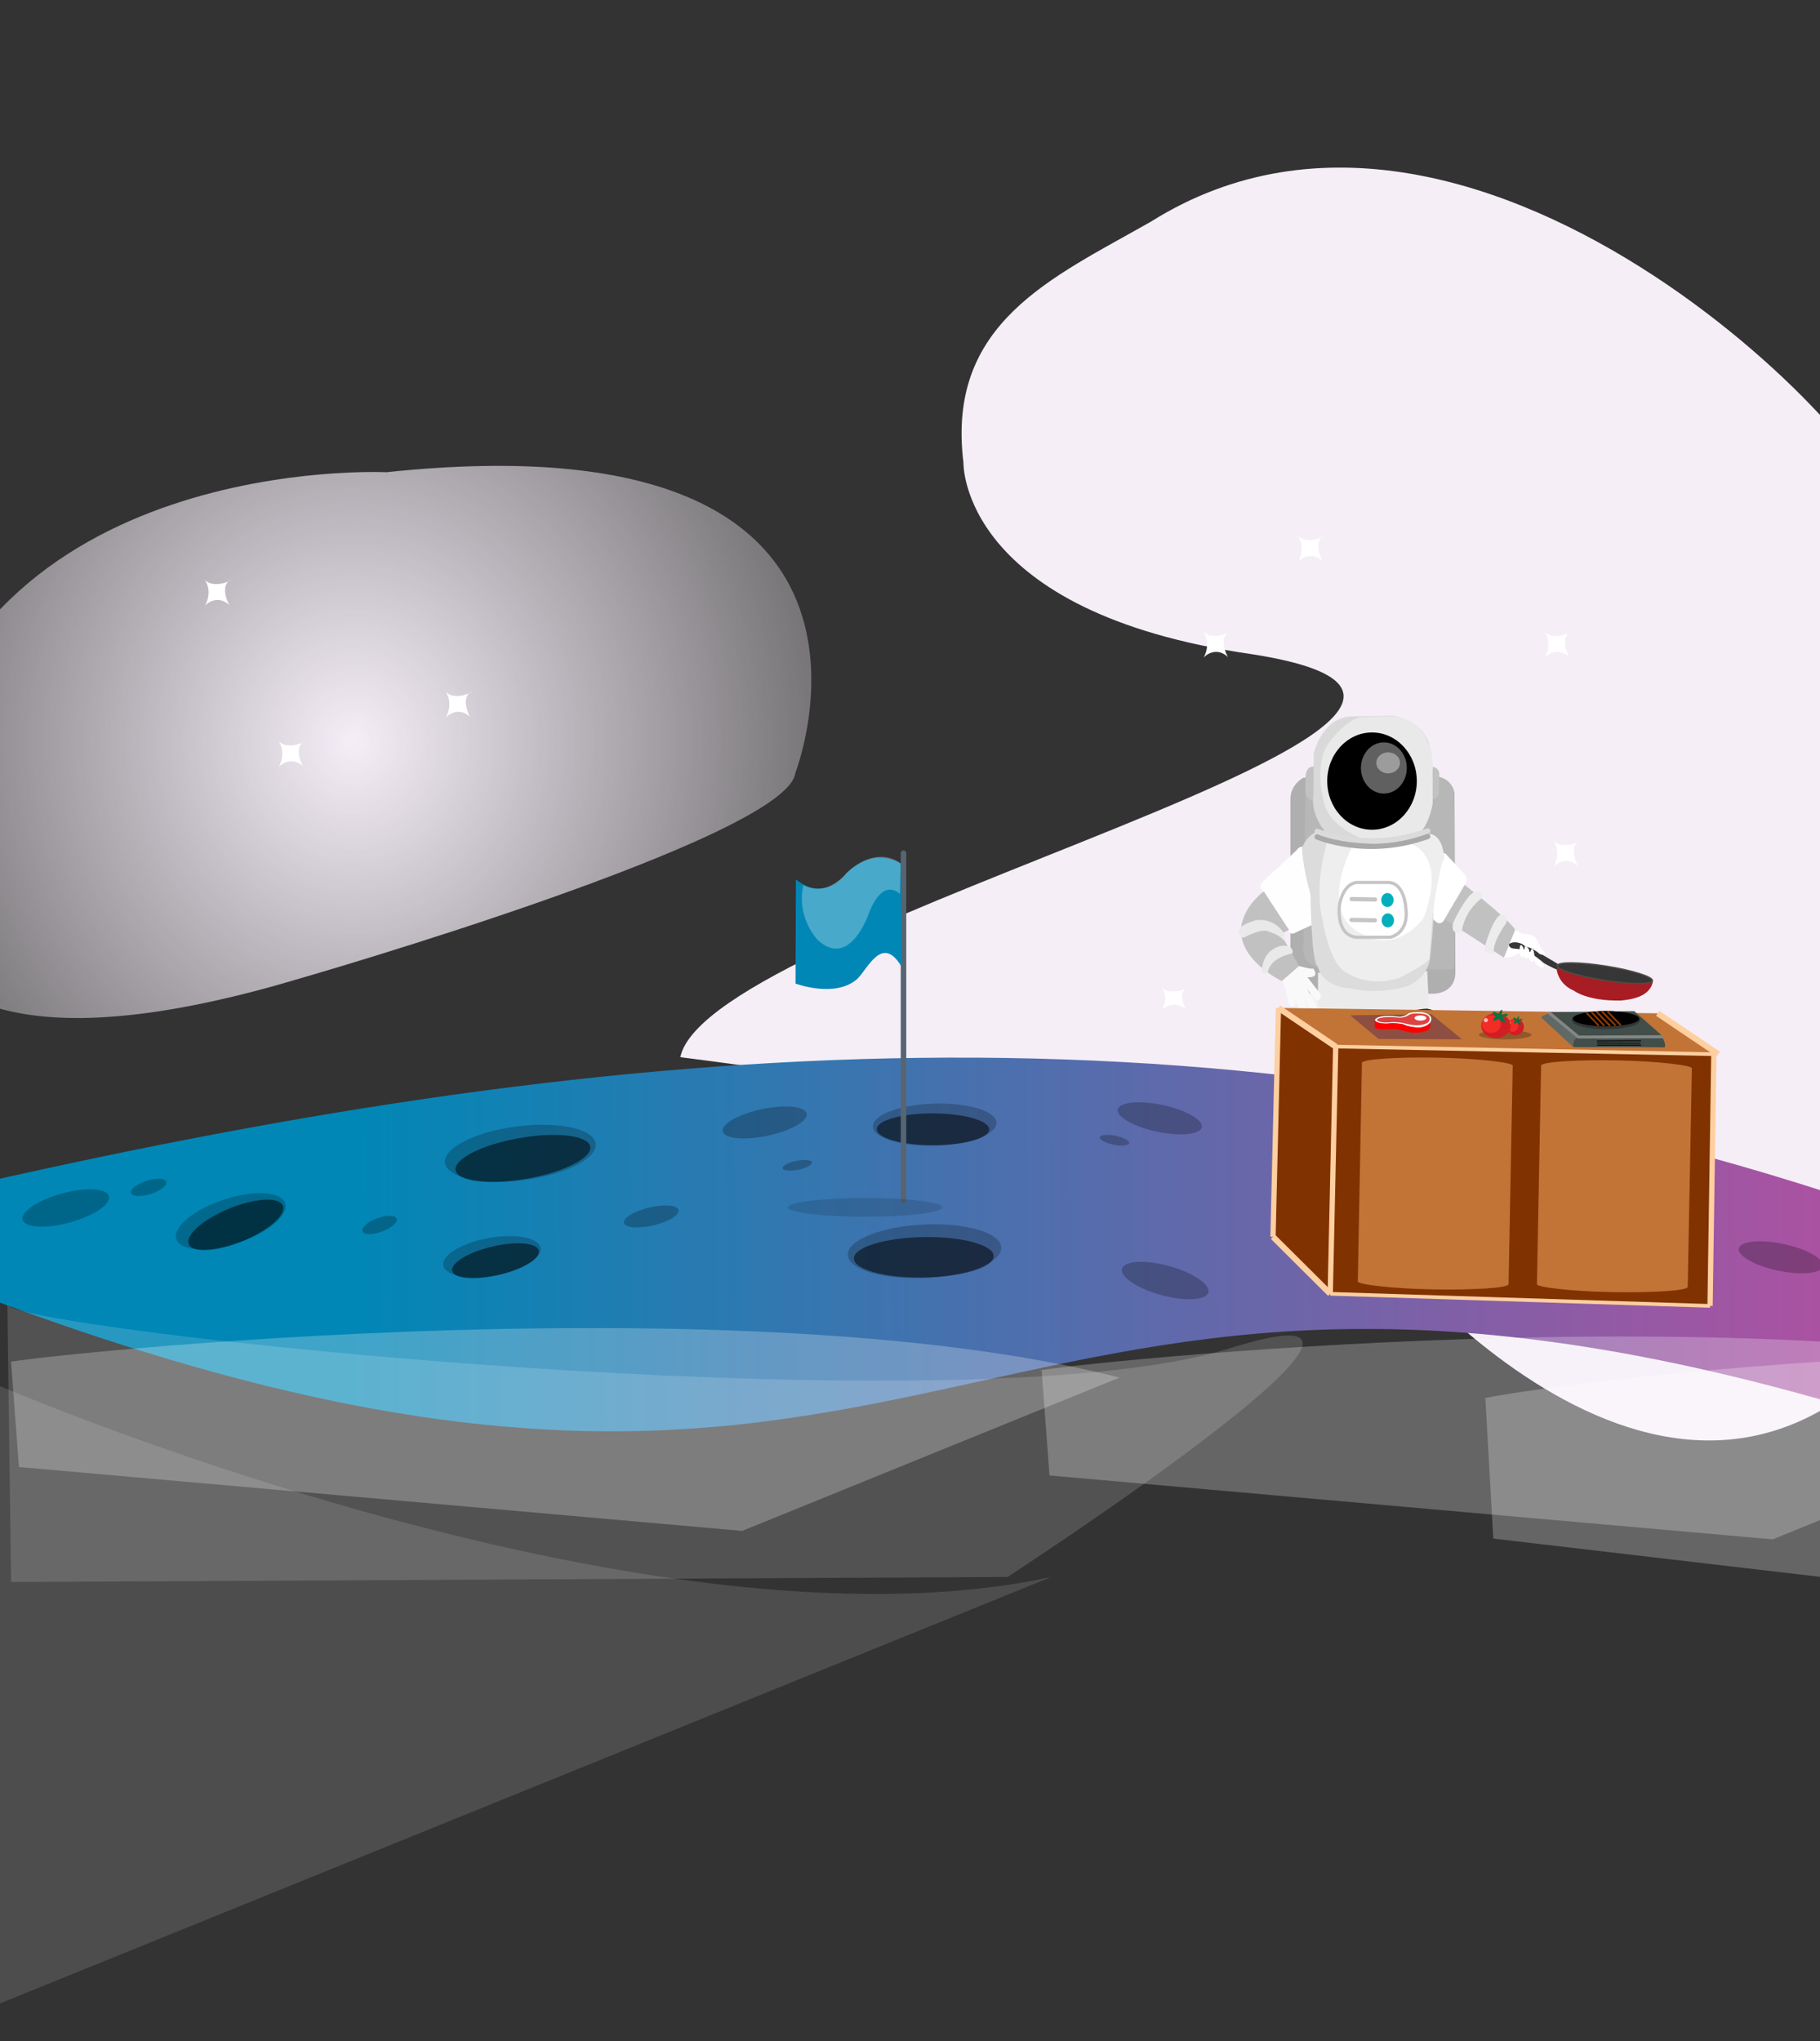 <?xml version="1.0" encoding="UTF-8" standalone="no"?>
<svg
   xmlns:dc="http://purl.org/dc/elements/1.1/"
   xmlns:cc="http://creativecommons.org/ns#"
   xmlns:rdf="http://www.w3.org/1999/02/22-rdf-syntax-ns#"
   xmlns:svg="http://www.w3.org/2000/svg"
   xmlns="http://www.w3.org/2000/svg"
   xmlns:xlink="http://www.w3.org/1999/xlink"
   xmlns:sodipodi="http://sodipodi.sourceforge.net/DTD/sodipodi-0.dtd"
   xmlns:inkscape="http://www.inkscape.org/namespaces/inkscape"
   width="462mm"
   height="518mm"
   viewBox="0 0 462 518"
   version="1.1"
   id="svg8"
   inkscape:version="1.0.1 (c497b03c, 2020-09-10)"
   sodipodi:docname="cuisine.svg">
  <rect x="0" y="0" width="462" height="518" fill="#333333" stroke="none"/>
  <defs
     id="defs2">
    <linearGradient
       inkscape:collect="always"
       id="linearGradient1475">
      <stop
         style="stop-color:#f5eef7;stop-opacity:1;"
         offset="0"
         id="stop1471" />
      <stop
         style="stop-color:#f5eef7;stop-opacity:0;"
         offset="1"
         id="stop1473" />
    </linearGradient>
    <linearGradient
       inkscape:collect="always"
       id="linearGradient1080">
      <stop
         style="stop-color:#0087b6;stop-opacity:1"
         offset="0"
         id="stop1076" />
      <stop
         style="stop-color:#ab52a2;stop-opacity:1"
         offset="1"
         id="stop1078" />
    </linearGradient>
    <inkscape:path-effect
       effect="skeletal"
       id="path-effect10062"
       is_visible="true"
       lpeversion="1"
       pattern="m 1.278,-168.847 c 0,-2.76 2.24,-5 5,-5 2.76,0 5,2.24 5,5 0,2.76 -2.24,5 -5,5 -2.76,0 -5,-2.24 -5,-5 z"
       copytype="single_stretched"
       prop_scale="-0.014"
       scale_y_rel="false"
       spacing="0"
       normal_offset="0"
       tang_offset="0"
       prop_units="false"
       vertical_pattern="false"
       hide_knot="false"
       fuse_tolerance="0" />
    <inkscape:path-effect
       effect="skeletal"
       id="path-effect10058"
       is_visible="true"
       lpeversion="1"
       pattern="m 1.278,-168.847 c 0,-2.76 2.24,-5 5,-5 2.76,0 5,2.24 5,5 0,2.76 -2.24,5 -5,5 -2.76,0 -5,-2.24 -5,-5 z"
       copytype="single_stretched"
       prop_scale="-0.014"
       scale_y_rel="false"
       spacing="0"
       normal_offset="0"
       tang_offset="0"
       prop_units="false"
       vertical_pattern="false"
       hide_knot="false"
       fuse_tolerance="0" />
    <inkscape:path-effect
       effect="skeletal"
       id="path-effect10054"
       is_visible="true"
       lpeversion="1"
       pattern="m 1.278,-168.847 c 0,-2.76 2.24,-5 5,-5 2.76,0 5,2.24 5,5 0,2.76 -2.24,5 -5,5 -2.76,0 -5,-2.24 -5,-5 z"
       copytype="single_stretched"
       prop_scale="-0.014"
       scale_y_rel="false"
       spacing="0"
       normal_offset="0"
       tang_offset="0"
       prop_units="false"
       vertical_pattern="false"
       hide_knot="false"
       fuse_tolerance="0" />
    <inkscape:path-effect
       effect="skeletal"
       id="path-effect10050"
       is_visible="true"
       lpeversion="1"
       pattern="m 1.278,-168.847 c 0,-2.76 2.24,-5 5,-5 2.76,0 5,2.24 5,5 0,2.76 -2.24,5 -5,5 -2.76,0 -5,-2.24 -5,-5 z"
       copytype="single_stretched"
       prop_scale="-0.014"
       scale_y_rel="false"
       spacing="0"
       normal_offset="0"
       tang_offset="0"
       prop_units="false"
       vertical_pattern="false"
       hide_knot="false"
       fuse_tolerance="0" />
    <inkscape:path-effect
       effect="skeletal"
       id="path-effect10046"
       is_visible="true"
       lpeversion="1"
       pattern="m 1.278,-168.847 c 0,-2.76 2.24,-5 5,-5 2.76,0 5,2.24 5,5 0,2.76 -2.24,5 -5,5 -2.76,0 -5,-2.24 -5,-5 z"
       copytype="single_stretched"
       prop_scale="-0.014"
       scale_y_rel="false"
       spacing="0"
       normal_offset="0"
       tang_offset="0"
       prop_units="false"
       vertical_pattern="false"
       hide_knot="false"
       fuse_tolerance="0" />
    <inkscape:path-effect
       effect="skeletal"
       id="path-effect10042"
       is_visible="true"
       lpeversion="1"
       pattern="m 1.278,-168.847 c 0,-2.76 2.24,-5 5,-5 2.76,0 5,2.24 5,5 0,2.76 -2.24,5 -5,5 -2.76,0 -5,-2.24 -5,-5 z"
       copytype="single_stretched"
       prop_scale="-0.014"
       scale_y_rel="false"
       spacing="0"
       normal_offset="0"
       tang_offset="0"
       prop_units="false"
       vertical_pattern="false"
       hide_knot="false"
       fuse_tolerance="0" />
    <inkscape:path-effect
       effect="skeletal"
       id="path-effect10038"
       is_visible="true"
       lpeversion="1"
       pattern="M 0,5 C 0,2.24 2.24,0 5,0 7.76,0 10,2.24 10,5 10,7.76 7.76,10 5,10 2.24,10 0,7.76 0,5 Z"
       copytype="single_stretched"
       prop_scale="-0.014"
       scale_y_rel="false"
       spacing="0"
       normal_offset="0"
       tang_offset="0"
       prop_units="false"
       vertical_pattern="false"
       hide_knot="false"
       fuse_tolerance="0" />
    <inkscape:path-effect
       effect="skeletal"
       id="path-effect6526"
       is_visible="true"
       lpeversion="1"
       pattern="M 0,5 C 0,2.24 2.24,0 5,0 7.76,0 10,2.24 10,5 10,7.76 7.76,10 5,10 2.24,10 0,7.76 0,5 Z"
       copytype="single_stretched"
       prop_scale="-0.026"
       scale_y_rel="false"
       spacing="0"
       normal_offset="0"
       tang_offset="0"
       prop_units="false"
       vertical_pattern="false"
       hide_knot="false"
       fuse_tolerance="0" />
    <inkscape:path-effect
       effect="skeletal"
       id="path-effect6521"
       is_visible="true"
       lpeversion="1"
       pattern="m 101.188,482.88 c 0,-2.76 -2.24,-5 -5,-5 -2.76,0 -5,2.24 -5,5 0,2.76 2.24,5 5,5 2.76,0 5,-2.24 5,-5 z"
       copytype="single_stretched"
       prop_scale="-0.008"
       scale_y_rel="false"
       spacing="0"
       normal_offset="0"
       tang_offset="0"
       prop_units="false"
       vertical_pattern="false"
       hide_knot="false"
       fuse_tolerance="0" />
    <inkscape:path-effect
       effect="skeletal"
       id="path-effect6519"
       is_visible="true"
       lpeversion="1"
       pattern="m 119.4,309.033 c 0,-2.76 -2.24,-5 -5,-5 -2.76,0 -5,2.24 -5,5 0,2.76 2.24,5 5,5 2.76,0 5,-2.24 5,-5 z"
       copytype="single_stretched"
       prop_scale="-0.026"
       scale_y_rel="false"
       spacing="0"
       normal_offset="0"
       tang_offset="0"
       prop_units="false"
       vertical_pattern="false"
       hide_knot="false"
       fuse_tolerance="0" />
    <inkscape:path-effect
       effect="skeletal"
       id="path-effect6517"
       is_visible="true"
       lpeversion="1"
       pattern="m 119.4,309.033 c 0,-2.76 -2.24,-5 -5,-5 -2.76,0 -5,2.24 -5,5 0,2.76 2.24,5 5,5 2.76,0 5,-2.24 5,-5 z"
       copytype="single_stretched"
       prop_scale="-0.008"
       scale_y_rel="false"
       spacing="0"
       normal_offset="0"
       tang_offset="0"
       prop_units="false"
       vertical_pattern="false"
       hide_knot="false"
       fuse_tolerance="0" />
    <inkscape:path-effect
       effect="skeletal"
       id="path-effect6515"
       is_visible="true"
       lpeversion="1"
       pattern="m 119.4,309.033 c 0,-2.76 -2.24,-5 -5,-5 -2.76,0 -5,2.24 -5,5 0,2.76 2.24,5 5,5 2.76,0 5,-2.24 5,-5 z"
       copytype="single_stretched"
       prop_scale="0.017"
       scale_y_rel="false"
       spacing="0"
       normal_offset="0"
       tang_offset="0"
       prop_units="false"
       vertical_pattern="false"
       hide_knot="false"
       fuse_tolerance="0" />
    <inkscape:path-effect
       effect="skeletal"
       id="path-effect6478"
       is_visible="true"
       lpeversion="1"
       pattern="m 18.212,-168.847 c 0,-2.76 2.24,-5 5,-5 2.76,0 5,2.24 5,5 0,2.76 -2.24,5 -5,5 -2.76,0 -5,-2.24 -5,-5 z"
       copytype="single_stretched"
       prop_scale="0.017"
       scale_y_rel="false"
       spacing="0"
       normal_offset="0"
       tang_offset="0"
       prop_units="false"
       vertical_pattern="false"
       hide_knot="false"
       fuse_tolerance="0" />
    <inkscape:path-effect
       effect="skeletal"
       id="path-effect6474"
       is_visible="true"
       lpeversion="1"
       pattern="m 18.212,-168.847 c 0,-2.76 2.24,-5 5,-5 2.76,0 5,2.24 5,5 0,2.76 -2.24,5 -5,5 -2.76,0 -5,-2.24 -5,-5 z"
       copytype="single_stretched"
       prop_scale="-0.008"
       scale_y_rel="false"
       spacing="0"
       normal_offset="0"
       tang_offset="0"
       prop_units="false"
       vertical_pattern="false"
       hide_knot="false"
       fuse_tolerance="0" />
    <inkscape:path-effect
       effect="skeletal"
       id="path-effect6470"
       is_visible="true"
       lpeversion="1"
       pattern="m 18.212,-168.847 c 0,-2.76 2.24,-5 5,-5 2.76,0 5,2.24 5,5 0,2.76 -2.24,5 -5,5 -2.76,0 -5,-2.24 -5,-5 z"
       copytype="single_stretched"
       prop_scale="-0.026"
       scale_y_rel="false"
       spacing="0"
       normal_offset="0"
       tang_offset="0"
       prop_units="false"
       vertical_pattern="false"
       hide_knot="false"
       fuse_tolerance="0" />
    <inkscape:path-effect
       effect="skeletal"
       id="path-effect6462"
       is_visible="true"
       lpeversion="1"
       pattern="M 0,5 C 0,2.24 2.24,0 5,0 7.76,0 10,2.24 10,5 10,7.76 7.76,10 5,10 2.24,10 0,7.76 0,5 Z"
       copytype="single_stretched"
       prop_scale="-0.008"
       scale_y_rel="false"
       spacing="0"
       normal_offset="0"
       tang_offset="0"
       prop_units="false"
       vertical_pattern="false"
       hide_knot="false"
       fuse_tolerance="0" />
    <inkscape:path-effect
       effect="skeletal"
       id="path-effect6457"
       is_visible="true"
       lpeversion="1"
       pattern="m 18.212,-168.847 c 0,-2.76 2.24,-5 5,-5 2.76,0 5,2.24 5,5 0,2.76 -2.24,5 -5,5 -2.76,0 -5,-2.24 -5,-5 z"
       copytype="single_stretched"
       prop_scale="-0.011"
       scale_y_rel="false"
       spacing="0"
       normal_offset="0"
       tang_offset="0"
       prop_units="false"
       vertical_pattern="false"
       hide_knot="false"
       fuse_tolerance="0" />
    <inkscape:path-effect
       effect="skeletal"
       id="path-effect6453"
       is_visible="true"
       lpeversion="1"
       pattern="m 18.212,-168.847 c 0,-2.76 2.24,-5 5,-5 2.76,0 5,2.24 5,5 0,2.76 -2.24,5 -5,5 -2.76,0 -5,-2.24 -5,-5 z"
       copytype="single_stretched"
       prop_scale="-0.008"
       scale_y_rel="false"
       spacing="0"
       normal_offset="0"
       tang_offset="0"
       prop_units="false"
       vertical_pattern="false"
       hide_knot="false"
       fuse_tolerance="0" />
    <inkscape:path-effect
       effect="skeletal"
       id="path-effect6449"
       is_visible="true"
       lpeversion="1"
       pattern="m 18.212,-168.847 c 0,-2.76 2.24,-5 5,-5 2.76,0 5,2.24 5,5 0,2.76 -2.24,5 -5,5 -2.76,0 -5,-2.24 -5,-5 z"
       copytype="single_stretched"
       prop_scale="-0.008"
       scale_y_rel="false"
       spacing="0"
       normal_offset="0"
       tang_offset="0"
       prop_units="false"
       vertical_pattern="false"
       hide_knot="false"
       fuse_tolerance="0" />
    <inkscape:path-effect
       effect="skeletal"
       id="path-effect6445"
       is_visible="true"
       lpeversion="1"
       pattern="m 18.212,-168.847 c 0,-2.76 2.24,-5 5,-5 2.76,0 5,2.24 5,5 0,2.76 -2.24,5 -5,5 -2.76,0 -5,-2.24 -5,-5 z"
       copytype="single_stretched"
       prop_scale="-0.008"
       scale_y_rel="false"
       spacing="0"
       normal_offset="0"
       tang_offset="0"
       prop_units="false"
       vertical_pattern="false"
       hide_knot="false"
       fuse_tolerance="0" />
    <inkscape:path-effect
       effect="skeletal"
       id="path-effect6441"
       is_visible="true"
       lpeversion="1"
       pattern="m 18.212,-168.847 c 0,-2.76 2.24,-5 5,-5 2.76,0 5,2.24 5,5 0,2.76 -2.24,5 -5,5 -2.76,0 -5,-2.24 -5,-5 z"
       copytype="single_stretched"
       prop_scale="-0.014"
       scale_y_rel="false"
       spacing="0"
       normal_offset="0"
       tang_offset="0"
       prop_units="false"
       vertical_pattern="false"
       hide_knot="false"
       fuse_tolerance="0" />
    <inkscape:path-effect
       effect="skeletal"
       id="path-effect6437"
       is_visible="true"
       lpeversion="1"
       pattern="m 18.212,-168.847 c 0,-2.76 2.24,-5 5,-5 2.76,0 5,2.24 5,5 0,2.76 -2.24,5 -5,5 -2.76,0 -5,-2.24 -5,-5 z"
       copytype="single_stretched"
       prop_scale="0.022"
       scale_y_rel="false"
       spacing="0"
       normal_offset="0"
       tang_offset="0"
       prop_units="false"
       vertical_pattern="false"
       hide_knot="false"
       fuse_tolerance="0" />
    <inkscape:path-effect
       effect="skeletal"
       id="path-effect6392"
       is_visible="true"
       lpeversion="1"
       pattern="M 0,5 C 0,2.24 2.24,0 5,0 7.76,0 10,2.24 10,5 10,7.76 7.76,10 5,10 2.24,10 0,7.76 0,5 Z"
       copytype="single_stretched"
       prop_scale="-0.008"
       scale_y_rel="false"
       spacing="0"
       normal_offset="0"
       tang_offset="0"
       prop_units="false"
       vertical_pattern="false"
       hide_knot="false"
       fuse_tolerance="0" />
    <inkscape:path-effect
       effect="skeletal"
       id="path-effect6387"
       is_visible="true"
       lpeversion="1"
       pattern="m 18.212,-168.847 c 0,-2.76 2.24,-5 5,-5 2.76,0 5,2.24 5,5 0,2.76 -2.24,5 -5,5 -2.76,0 -5,-2.24 -5,-5 z"
       copytype="single_stretched"
       prop_scale="-0.008"
       scale_y_rel="false"
       spacing="0"
       normal_offset="0"
       tang_offset="0"
       prop_units="false"
       vertical_pattern="false"
       hide_knot="false"
       fuse_tolerance="0" />
    <inkscape:path-effect
       effect="skeletal"
       id="path-effect6383"
       is_visible="true"
       lpeversion="1"
       pattern="m 18.212,-168.847 c 0,-2.76 2.24,-5 5,-5 2.76,0 5,2.24 5,5 0,2.76 -2.24,5 -5,5 -2.76,0 -5,-2.24 -5,-5 z"
       copytype="single_stretched"
       prop_scale="-0.031"
       scale_y_rel="false"
       spacing="0"
       normal_offset="0"
       tang_offset="0"
       prop_units="false"
       vertical_pattern="false"
       hide_knot="false"
       fuse_tolerance="0" />
    <inkscape:path-effect
       effect="skeletal"
       id="path-effect6379"
       is_visible="true"
       lpeversion="1"
       pattern="m 18.212,-168.847 c 0,-2.76 2.24,-5 5,-5 2.76,0 5,2.24 5,5 0,2.76 -2.24,5 -5,5 -2.76,0 -5,-2.24 -5,-5 z"
       copytype="single_stretched"
       prop_scale="-0.031"
       scale_y_rel="false"
       spacing="0"
       normal_offset="0"
       tang_offset="0"
       prop_units="false"
       vertical_pattern="false"
       hide_knot="false"
       fuse_tolerance="0" />
    <inkscape:path-effect
       effect="skeletal"
       id="path-effect6285"
       is_visible="true"
       lpeversion="1"
       pattern="M 0,5 C 0,2.24 2.24,0 5,0 7.76,0 10,2.24 10,5 10,7.76 7.76,10 5,10 2.24,10 0,7.76 0,5 Z"
       copytype="single_stretched"
       prop_scale="-0.031"
       scale_y_rel="false"
       spacing="0"
       normal_offset="0"
       tang_offset="0"
       prop_units="false"
       vertical_pattern="false"
       hide_knot="false"
       fuse_tolerance="0" />
    <inkscape:path-effect
       effect="skeletal"
       id="path-effect6280"
       is_visible="true"
       lpeversion="1"
       pattern="m 125.864,-106.079 c 0,-2.167 1.827,-3.925 4.078,-3.925 2.251,0 4.078,1.758 4.078,3.925 0,2.167 -1.827,3.925 -4.078,3.925 -2.251,0 -4.078,-1.759 -4.078,-3.925 z"
       copytype="single_stretched"
       prop_scale="-0.031"
       scale_y_rel="false"
       spacing="0"
       normal_offset="0"
       tang_offset="0"
       prop_units="false"
       vertical_pattern="false"
       hide_knot="false"
       fuse_tolerance="0" />
    <inkscape:path-effect
       effect="skeletal"
       id="path-effect6258"
       is_visible="true"
       lpeversion="1"
       pattern="M 0,5 C 0,2.24 2.24,0 5,0 7.76,0 10,2.24 10,5 10,7.76 7.76,10 5,10 2.24,10 0,7.76 0,5 Z"
       copytype="single_stretched"
       prop_scale="-0.031"
       scale_y_rel="false"
       spacing="0"
       normal_offset="0"
       tang_offset="0"
       prop_units="false"
       vertical_pattern="false"
       hide_knot="false"
       fuse_tolerance="0" />
    <inkscape:path-effect
       effect="skeletal"
       id="path-effect6240"
       is_visible="true"
       lpeversion="1"
       pattern="m 125.864,-106.079 c 0,-2.167 1.827,-3.925 4.078,-3.925 2.251,0 4.078,1.758 4.078,3.925 0,2.167 -1.827,3.925 -4.078,3.925 -2.251,0 -4.078,-1.759 -4.078,-3.925 z"
       copytype="single_stretched"
       prop_scale="-0.031"
       scale_y_rel="false"
       spacing="0"
       normal_offset="0"
       tang_offset="0"
       prop_units="false"
       vertical_pattern="false"
       hide_knot="false"
       fuse_tolerance="0" />
    <linearGradient
       inkscape:collect="always"
       xlink:href="#linearGradient1080"
       id="linearGradient1082"
       x1="86.034"
       y1="303.097"
       x2="463.248"
       y2="301.909"
       gradientUnits="userSpaceOnUse"
       gradientTransform="matrix(0.992,0,0,0.687,3.811,123.463)" />
    <radialGradient
       inkscape:collect="always"
       xlink:href="#linearGradient1475"
       id="radialGradient1477"
       cx="86.591"
       cy="107.87"
       fx="86.591"
       fy="107.87"
       r="117.08"
       gradientTransform="matrix(1.554,0.01,-0.014,1.664,-43.374,7.905)"
       gradientUnits="userSpaceOnUse" />
  </defs>
  <sodipodi:namedview
     id="base"
     pagecolor="#ffffff"
     bordercolor="#666666"
     borderopacity="1.0"
     inkscape:pageopacity="0.0"
     inkscape:pageshadow="2"
     inkscape:zoom="0.51835093"
     inkscape:cx="1673.8608"
     inkscape:cy="1000.2273"
     inkscape:document-units="mm"
     inkscape:current-layer="layer4"
     inkscape:document-rotation="0"
     showgrid="false"
     inkscape:window-width="1440"
     inkscape:window-height="900"
     inkscape:window-x="0"
     inkscape:window-y="0"
     inkscape:window-maximized="0"
     showguides="false" />
  <g
     inkscape:label="Calque 1"
     inkscape:groupmode="layer"
     id="layer1"
     style="display:inline" />
  <g
     inkscape:groupmode="layer"
     id="layer4"
     inkscape:label="ciel">
    <path
       style="fill:#f5eef7;fill-opacity:1;stroke:none;stroke-width:0.27px;stroke-linecap:butt;stroke-linejoin:miter;stroke-opacity:1"
       d="M 477.539,130.459 C 485.726,121.125 376.952,3.083 292.198,56.229 267.109,70.528 240.181,81.849 244.566,117.397 c 0,0 -1.029,38.058 73.394,48.662 96.092,15.106 -138.084,67.611 -145.267,102.256 0,0 154.57,18.936 172.46,41.66 0,0 73.707,97.711 134.533,34.085 60.826,-63.626 -2.147,-213.601 -2.147,-213.601 z"
       id="path1447"
       sodipodi:nodetypes="ccccccsc" />
    <path
       style="fill:url(#radialGradient1477);fill-opacity:1;stroke:none;stroke-width:0.267px;stroke-linecap:butt;stroke-linejoin:miter;stroke-opacity:1"
       d="m 98.095,119.849 c 0,0 -104.736,-5.203 -121.569,81.518 0,0 -29.925,85.854 100.061,46.829 0,0 123.439,-35.556 125.309,-52.033 0,0 35.535,-91.057 -103.801,-76.315 z"
       id="path1451" />
    <path
       style="fill:#ffffff;stroke:none;stroke-width:0.265px;stroke-linecap:butt;stroke-linejoin:miter;stroke-opacity:1"
       d="m 384.606,235.974 c 0,0 3.365,2.159 4.656,2.259 l -1.854,1.672 -0.014,0.292 -0.666,1.033 c -1.498,1.232 -3.18,1.729 -4.965,1.816 z"
       id="path2996"
       sodipodi:nodetypes="ccccccc" />
  </g>
  <g
     inkscape:groupmode="layer"
     id="layer2"
     inkscape:label="sol"
     style="display:inline">
    <path
       style="fill:url(#linearGradient1082);fill-opacity:1;stroke:none;stroke-width:0.219px;stroke-linecap:butt;stroke-linejoin:miter;stroke-opacity:1"
       d="M 464.524,302.842 C 301.824,250.171 150.05,264.485 -12.65,302.023 l 9.632,27.465 C 239.54,420.318 242.734,291.918 465.117,356.024 Z"
       id="path1541"
       sodipodi:nodetypes="ccccc" />
    <path
       style="opacity:0.132;fill:#ffffff;stroke:none;stroke-width:0.265px;stroke-linecap:butt;stroke-linejoin:miter;stroke-opacity:1"
       d="m -1.546,351.153 c 0,0 165.066,71.38 268.419,49.074 L -2.84,509.606 Z"
       id="path1359" />
    <path
       style="opacity:0.248;fill:#ffffff;stroke:none;stroke-width:0.212px;stroke-linecap:butt;stroke-linejoin:miter;stroke-opacity:1"
       d="M 4.808,372.321 2.813,345.728 C -6.58,345.877 182.847,323.747 284.181,349.619 l -95.785,38.917 z"
       id="path1056"
       sodipodi:nodetypes="ccccc" />
    <path
       style="opacity:0.154;fill:#ffffff;stroke:none;stroke-width:0.212px;stroke-linecap:butt;stroke-linejoin:miter;stroke-opacity:1"
       d="M 2.813,401.508 1.871,330.915 c -2.214,6.237 241.863,32.692 310.304,11.276 63.375,-19.831 -56.415,58.037 -56.415,58.037 z"
       id="path1058"
       sodipodi:nodetypes="ccscc" />
    <ellipse
       style="opacity:0.225;fill:#000000;fill-opacity:1;stroke-width:0.218;stroke-linecap:round;stroke-linejoin:bevel"
       id="path1085-3-2"
       cx="202.27"
       cy="295.784"
       rx="15.697"
       ry="5.355"
       transform="matrix(0.999,-0.041,0.119,0.993,0,0)"
       inkscape:transform-center-x="135.9524"
       inkscape:transform-center-y="-80.040636" />
    <ellipse
       style="opacity:0.521;fill:#000000;fill-opacity:1;stroke-width:0.281;stroke-linecap:round;stroke-linejoin:bevel"
       id="path1087-8-7"
       cx="273.359"
       cy="285.342"
       rx="14.256"
       ry="4.071"
       transform="matrix(1,0.013,-0.128,0.992,0,0)"
       inkscape:transform-center-x="136.21149"
       inkscape:transform-center-y="-78.850478" />
    <ellipse
       style="opacity:0.225;fill:#000000;fill-opacity:1;stroke-width:0.274;stroke-linecap:round;stroke-linejoin:bevel"
       id="path1085-37"
       cx="170.318"
       cy="335.336"
       rx="19.474"
       ry="6.846"
       transform="matrix(0.998,-0.067,0.193,0.981,0,0)" />
    <ellipse
       style="opacity:0.521;fill:#000000;fill-opacity:1;stroke-width:0.352;stroke-linecap:round;stroke-linejoin:bevel"
       id="path1087-9"
       cx="249.648"
       cy="322.415"
       rx="17.738"
       ry="5.138"
       transform="matrix(1,-0.012,-0.047,0.999,0,0)" />
    <ellipse
       style="display:inline;opacity:0.248;fill:#000000;fill-opacity:1;stroke-width:0.466;stroke-linecap:round;stroke-linejoin:bevel"
       id="path1191-0"
       cx="-183.567"
       cy="314.909"
       rx="11.265"
       ry="4.073"
       transform="matrix(0.952,-0.308,0.608,0.794,0,0)" />
    <ellipse
       style="display:inline;opacity:0.248;fill:#000000;fill-opacity:1;stroke-width:0.201;stroke-linecap:round;stroke-linejoin:bevel"
       id="path1191-0-2"
       cx="-142.068"
       cy="305.274"
       rx="4.694"
       ry="1.813"
       transform="matrix(0.94,-0.342,0.561,0.828,0,0)" />
    <ellipse
       style="display:inline;opacity:0.248;fill:#000000;fill-opacity:1;stroke-width:0.201;stroke-linecap:round;stroke-linejoin:bevel"
       id="path1191-0-2-3"
       cx="-125.705"
       cy="336.521"
       rx="4.595"
       ry="1.868"
       transform="matrix(0.92,-0.393,0.63,0.777,0,0)" />
    <ellipse
       style="display:inline;opacity:0.248;fill:#000000;fill-opacity:1;stroke-width:0.289;stroke-linecap:round;stroke-linejoin:bevel"
       id="path1191-0-2-3-9"
       cx="-56.712"
       cy="366.488"
       rx="7.06"
       ry="2.505"
       transform="matrix(0.962,-0.274,0.6,0.8,0,0)" />
    <ellipse
       style="display:inline;opacity:0.248;fill:#000000;fill-opacity:1;stroke-width:0.436;stroke-linecap:round;stroke-linejoin:bevel"
       id="path1191-0-2-3-9-9"
       cx="-5.88"
       cy="346.894"
       rx="10.808"
       ry="3.724"
       transform="matrix(0.968,-0.249,0.576,0.817,0,0)" />
    <ellipse
       style="display:inline;opacity:0.248;fill:#000000;fill-opacity:1;stroke-width:0.15;stroke-linecap:round;stroke-linejoin:bevel"
       id="path1191-0-2-3-9-9-7"
       cx="-11.84"
       cy="362.499"
       rx="3.755"
       ry="1.266"
       transform="matrix(0.97,-0.241,0.59,0.808,0,0)" />
    <path
       style="display:inline;opacity:0.248;fill:#ffffff;stroke:none;stroke-width:0.212px;stroke-linecap:butt;stroke-linejoin:miter;stroke-opacity:1"
       d="m 266.412,374.463 -1.996,-26.593 c -9.393,0.149 180.035,-21.981 281.369,3.892 l -95.785,38.917 z"
       id="path1056-0"
       sodipodi:nodetypes="ccccc" />
    <path
       style="display:inline;opacity:0.248;fill:#ffffff;stroke:none;stroke-width:0.246px;stroke-linecap:butt;stroke-linejoin:miter;stroke-opacity:1"
       d="m 379.069,390.488 -2.011,-35.494 c -9.464,0.199 181.399,-29.338 283.5,5.194 l -96.511,51.942 z"
       id="path1056-3"
       sodipodi:nodetypes="ccccc" />
    <ellipse
       style="display:inline;opacity:0.248;fill:#000000;fill-opacity:1;stroke-width:0.436;stroke-linecap:round;stroke-linejoin:bevel"
       id="path1191-0-2-3-9-9-9"
       cx="-432.431"
       cy="215.607"
       rx="10.808"
       ry="3.724"
       transform="matrix(-0.968,-0.249,-0.576,0.817,0,0)" />
    <ellipse
       style="display:inline;opacity:0.248;fill:#000000;fill-opacity:1;stroke-width:0.15;stroke-linecap:round;stroke-linejoin:bevel"
       id="path1191-0-2-3-9-9-7-9"
       cx="-431.271"
       cy="229.521"
       rx="3.755"
       ry="1.266"
       transform="matrix(-0.97,-0.241,-0.59,0.808,0,0)" />
    <ellipse
       style="display:inline;opacity:0.248;fill:#000000;fill-opacity:1;stroke-width:0.436;stroke-linecap:round;stroke-linejoin:bevel"
       id="path1191-0-2-3-9-9-91"
       cx="-538.646"
       cy="224.511"
       rx="10.808"
       ry="3.724"
       transform="matrix(-0.968,-0.249,-0.576,0.817,0,0)" />
    <ellipse
       style="display:inline;opacity:0.248;fill:#000000;fill-opacity:1;stroke-width:0.15;stroke-linecap:round;stroke-linejoin:bevel"
       id="path1191-0-2-3-9-9-7-7"
       cx="-544.193"
       cy="244.184"
       rx="3.755"
       ry="1.266"
       transform="matrix(-0.97,-0.241,-0.59,0.808,0,0)" />
    <ellipse
       style="display:inline;opacity:0.248;fill:#000000;fill-opacity:1;stroke-width:0.466;stroke-linecap:round;stroke-linejoin:bevel"
       id="path1191-0-6"
       cx="-458.51"
       cy="231.461"
       rx="11.265"
       ry="4.073"
       transform="matrix(-0.952,-0.308,-0.608,0.794,0,0)" />
    <ellipse
       style="display:inline;opacity:0.248;fill:#000000;fill-opacity:1;stroke-width:0.254;stroke-linecap:round;stroke-linejoin:bevel"
       id="path1191-0-6-5"
       cx="-525.446"
       cy="165.283"
       rx="6.118"
       ry="2.231"
       transform="matrix(-0.95,-0.312,-0.601,0.799,0,0)" />
    <path
       style="fill:none;stroke:#000000;stroke-width:0.265px;stroke-linecap:butt;stroke-linejoin:miter;stroke-opacity:1"
       d="m 727.81,179.116 c -217.746,0 -217.746,0 -217.746,0"
       id="path939" />
    <path
       style="fill:none;stroke:#000000;stroke-width:0.265px;stroke-linecap:butt;stroke-linejoin:miter;stroke-opacity:1"
       d="m 213.061,-138.87 c 0,121.749 0,121.749 0,121.749"
       id="path941" />
    <path
       style="fill:none;stroke:#576471;stroke-width:1.405;stroke-linecap:round;stroke-linejoin:miter;stroke-miterlimit:4;stroke-dasharray:none;stroke-opacity:1"
       d="M 229.351,304.603 V 216.551"
       id="path3975" />
    <path
       style="opacity:1;fill:#0087b6;fill-opacity:1;stroke:none;stroke-width:0.114px;stroke-linecap:butt;stroke-linejoin:miter;stroke-opacity:1"
       d="m 228.649,219.149 c 0,0 -6.528,-4.561 -13.759,2.426 0,0 -5.222,7.667 -12.855,1.65 l -0.1,26.398 c 0,0 10.043,3.785 15.667,-1.165 2.745,-2.639 6.368,-11.491 11.316,-3.009 z"
       id="path3977"
       sodipodi:nodetypes="ccccccc" />
    <path
       style="opacity:0.283;fill:#ffffff;stroke:none;stroke-width:0.114px;stroke-linecap:butt;stroke-linejoin:miter;stroke-opacity:1"
       d="m 228.449,226.913 c 0,0 -4.051,-4.502 -7.733,4.464 0,0 -4.826,14.977 -13.257,7.085 0,0 -5.423,-5.726 -3.515,-13.878 0,0 5.021,3.591 10.947,-3.009 0,0 7.03,-7.376 13.759,-2.426 z"
       id="path3979"
       sodipodi:nodetypes="ccccccc" />
    <ellipse
       style="opacity:0.135;fill:#000000;fill-opacity:1;stroke:none;stroke-width:2.493;stroke-linecap:round;stroke-linejoin:bevel"
       id="path4002"
       cx="219.61"
       cy="306.42"
       rx="19.61"
       ry="2.37" />
    <ellipse
       style="display:inline;opacity:0.248;fill:#000000;fill-opacity:1;stroke-width:0.436;stroke-linecap:round;stroke-linejoin:bevel"
       id="path1191-0-2-3-9-9-9-9"
       cx="-592.04"
       cy="210.137"
       rx="10.808"
       ry="3.724"
       transform="matrix(-0.968,-0.249,-0.576,0.817,0,0)" />
  </g>
  <g
     inkscape:groupmode="layer"
     id="layer3"
     inkscape:label="mur"
     style="display:inline">
    <ellipse
       style="opacity:0.225;fill:#000000;fill-opacity:1;stroke-width:0.275;stroke-linecap:round;stroke-linejoin:bevel"
       id="path1085-4"
       cx="-37.343"
       cy="312.998"
       rx="19.241"
       ry="6.96"
       transform="matrix(-0.989,0.15,0.304,0.953,0,0)" />
    <ellipse
       style="opacity:0.521;fill:#000000;fill-opacity:1;stroke-width:0.361;stroke-linecap:round;stroke-linejoin:bevel"
       id="path1087-83"
       cx="34.961"
       cy="331.949"
       rx="17.246"
       ry="5.557"
       transform="matrix(-0.979,0.206,0.503,0.864,0,0)" />
    <ellipse
       style="opacity:0.225;fill:#000000;fill-opacity:1;stroke-width:0.225;stroke-linecap:round;stroke-linejoin:bevel"
       id="path1085-3-9"
       cx="183.211"
       cy="330.721"
       rx="14.343"
       ry="6.259"
       transform="matrix(-0.924,0.383,0.689,0.725,0,0)" />
    <ellipse
       style="opacity:0.521;fill:#000000;fill-opacity:1;stroke-width:0.296;stroke-linecap:round;stroke-linejoin:bevel"
       id="path1087-8-0"
       cx="238.323"
       cy="341.756"
       rx="12.656"
       ry="5.104"
       transform="matrix(-0.896,0.444,0.8,0.6,0,0)" />
    <ellipse
       style="opacity:0.225;fill:#000000;fill-opacity:1;stroke-width:0.186;stroke-linecap:round;stroke-linejoin:bevel"
       id="path1085-3-0-5"
       cx="1.71"
       cy="342.946"
       rx="12.52"
       ry="4.902"
       transform="matrix(-0.978,0.207,0.369,0.929,0,0)" />
    <ellipse
       style="opacity:0.521;fill:#000000;fill-opacity:1;stroke-width:0.244;stroke-linecap:round;stroke-linejoin:bevel"
       id="path1087-8-2-2"
       cx="74.031"
       cy="359.097"
       rx="11.208"
       ry="3.9"
       transform="matrix(-0.964,0.267,0.549,0.836,0,0)" />
  </g>
  <g
     inkscape:groupmode="layer"
     id="layer46"
     inkscape:label="nouritture 1"
     style="display:inline">
    <ellipse
       style="opacity:0.225;fill:#000000;fill-opacity:1;stroke-width:0.275;stroke-linecap:round;stroke-linejoin:bevel"
       id="path1085"
       cx="426.61"
       cy="244.761"
       rx="19.241"
       ry="6.96"
       transform="matrix(0.989,0.15,-0.304,0.953,0,0)" />
    <ellipse
       style="opacity:0.521;fill:#000000;fill-opacity:1;stroke-width:0.361;stroke-linecap:round;stroke-linejoin:bevel"
       id="path1087"
       cx="473.679"
       cy="232.3"
       rx="17.246"
       ry="5.557"
       transform="matrix(0.979,0.206,-0.503,0.864,0,0)" />
    <ellipse
       style="opacity:0.225;fill:#000000;fill-opacity:1;stroke-width:0.225;stroke-linecap:round;stroke-linejoin:bevel"
       id="path1085-3"
       cx="558.756"
       cy="138.291"
       rx="14.343"
       ry="6.259"
       transform="matrix(0.924,0.383,-0.689,0.725,0,0)" />
    <ellipse
       style="opacity:0.521;fill:#000000;fill-opacity:1;stroke-width:0.296;stroke-linecap:round;stroke-linejoin:bevel"
       id="path1087-8"
       cx="564.441"
       cy="107.765"
       rx="12.656"
       ry="5.104"
       transform="matrix(0.896,0.444,-0.8,0.6,0,0)" />
    <ellipse
       style="opacity:0.225;fill:#000000;fill-opacity:1;stroke-width:0.186;stroke-linecap:round;stroke-linejoin:bevel"
       id="path1085-3-0"
       cx="455.449"
       cy="246.807"
       rx="12.52"
       ry="4.902"
       transform="matrix(0.978,0.207,-0.369,0.929,0,0)" />
    <ellipse
       style="opacity:0.521;fill:#000000;fill-opacity:1;stroke-width:0.244;stroke-linecap:round;stroke-linejoin:bevel"
       id="path1087-8-2"
       cx="497.522"
       cy="229.052"
       rx="11.208"
       ry="3.9"
       transform="matrix(0.964,0.267,-0.549,0.836,0,0)" />
  </g>
  <g
     inkscape:groupmode="layer"
     id="layer5"
     inkscape:label="etoile">
    <path
       style="fill:#ffffff;stroke:none;stroke-width:0.265px;stroke-linecap:butt;stroke-linejoin:miter;stroke-opacity:1"
       d="m -248.599,503.735 c 0,0 1.902,1.991 0.246,5.137 -0.044,-0.044 2.151,-2.4 4.636,-0.081 -0.216,-0.072 -2.013,-3.805 0.255,-4.815 0,0.241 -3.647,1.876 -5.137,-0.242 z"
       id="path1480"
       sodipodi:nodetypes="ccccc" />
    <path
       style="fill:#ffffff;stroke:none;stroke-width:0.359px;stroke-linecap:butt;stroke-linejoin:miter;stroke-opacity:1"
       d="m 70.421,187.728 c 0,0 2.582,2.699 0.334,6.963 -0.06,-0.059 2.92,-3.253 6.293,-0.109 -0.293,-0.097 -2.732,-5.157 0.346,-6.526 0,0.327 -4.951,2.542 -6.973,-0.328 z"
       id="path1480-8"
       sodipodi:nodetypes="ccccc" />
    <path
       style="fill:#ffffff;stroke:none;stroke-width:0.359px;stroke-linecap:butt;stroke-linejoin:miter;stroke-opacity:1"
       d="m 112.82,175.185 c 0,0 2.582,2.699 0.334,6.963 -0.059,-0.059 2.92,-3.253 6.293,-0.109 -0.293,-0.097 -2.732,-5.157 0.346,-6.526 0,0.327 -4.951,2.542 -6.973,-0.328 z"
       id="path1480-8-4"
       sodipodi:nodetypes="ccccc" />
    <path
       style="fill:#ffffff;stroke:none;stroke-width:0.359px;stroke-linecap:butt;stroke-linejoin:miter;stroke-opacity:1"
       d="m 51.697,146.789 c 0,0 2.582,2.699 0.334,6.963 -0.06,-0.059 2.92,-3.253 6.293,-0.109 -0.293,-0.097 -2.732,-5.157 0.346,-6.526 0,0.327 -4.951,2.542 -6.973,-0.328 z"
       id="path1480-8-1"
       sodipodi:nodetypes="ccccc" />
    <path
       style="fill:#ffffff;stroke:none;stroke-width:0.359px;stroke-linecap:butt;stroke-linejoin:miter;stroke-opacity:1"
       d="m 305.188,159.973 c 0,0 2.582,2.699 0.334,6.963 -0.06,-0.059 2.92,-3.253 6.293,-0.109 -0.293,-0.097 -2.732,-5.157 0.346,-6.526 0,0.327 -4.951,2.542 -6.973,-0.328 z"
       id="path1480-8-7"
       sodipodi:nodetypes="ccccc" />
    <path
       style="fill:#ffffff;stroke:none;stroke-width:0.328px;stroke-linecap:butt;stroke-linejoin:miter;stroke-opacity:1"
       d="m 349.061,247.865 c 0,0 2.582,2.26 0.334,5.83 -0.059,-0.05 2.92,-2.724 6.293,-0.091 -0.293,-0.082 -2.732,-4.318 0.346,-5.465 0,0.274 -4.951,2.129 -6.973,-0.274 z"
       id="path1480-8-18"
       sodipodi:nodetypes="ccccc" />
    <path
       style="fill:#ffffff;stroke:none;stroke-width:0.359px;stroke-linecap:butt;stroke-linejoin:miter;stroke-opacity:1"
       d="m 391.809,159.973 c 0,0 2.582,2.699 0.334,6.963 -0.059,-0.059 2.92,-3.253 6.293,-0.109 -0.293,-0.097 -2.732,-5.157 0.346,-6.526 0,0.327 -4.951,2.542 -6.973,-0.328 z"
       id="path1480-8-78"
       sodipodi:nodetypes="ccccc" />
    <path
       style="fill:#ffffff;stroke:none;stroke-width:0.359px;stroke-linecap:butt;stroke-linejoin:miter;stroke-opacity:1"
       d="m 329.187,135.634 c 0,0 2.582,2.699 0.334,6.962 -0.06,-0.059 2.92,-3.253 6.293,-0.109 -0.293,-0.097 -2.732,-5.157 0.346,-6.526 0,0.327 -4.951,2.542 -6.973,-0.328 z"
       id="path1480-8-77"
       sodipodi:nodetypes="ccccc" />
    <path
       style="fill:#ffffff;stroke:none;stroke-width:0.359px;stroke-linecap:butt;stroke-linejoin:miter;stroke-opacity:1"
       d="m 394.059,213.046 c 0,0 2.582,2.699 0.334,6.963 -0.06,-0.059 2.92,-3.253 6.293,-0.109 -0.293,-0.097 -2.732,-5.157 0.346,-6.526 0,0.327 -4.951,2.542 -6.973,-0.328 z"
       id="path1480-8-44"
       sodipodi:nodetypes="ccccc" />
    <path
       style="fill:#ffffff;stroke:none;stroke-width:0.328px;stroke-linecap:butt;stroke-linejoin:miter;stroke-opacity:1"
       d="m 294.577,250.409 c 0,0 2.582,2.26 0.334,5.83 -0.06,-0.05 2.92,-2.724 6.293,-0.091 -0.293,-0.082 -2.732,-4.318 0.346,-5.465 0,0.274 -4.951,2.129 -6.973,-0.274 z"
       id="path1480-8-9"
       sodipodi:nodetypes="ccccc" />
  </g>
  <g
     inkscape:groupmode="layer"
     id="layer18"
     inkscape:label="astronaute">
    <path
       style="display:inline;fill:#b0afaf;fill-opacity:1;stroke:none;stroke-width:0.115px;stroke-linecap:butt;stroke-linejoin:miter;stroke-opacity:1"
       d="m 332.057,252.216 c 2.083,-0.373 31.576,0 31.576,0 0,0 6.03,0.249 5.811,-5.844 l -0.219,-44.884 c 0,0 -0.439,-4.725 -5.92,-4.476 l -32.453,0.373 c 0,0 -3.289,1.616 -3.289,5.471 v 44.386 c 0,0 0.548,4.6 4.495,4.973 z"
       id="path920-8" />
    <path
       style="display:inline;fill:#b7b7b7;fill-opacity:1;stroke:none;stroke-width:0.115px;stroke-linecap:butt;stroke-linejoin:miter;stroke-opacity:1"
       d="m 331.399,197.883 -0.548,43.392 c 0,0 -0.219,4.476 6.14,4.725 h 30.918 c 0,0 1.316,0.497 1.316,-1.243 v -43.019 c 0,0 0,-5.098 -6.688,-4.476 z"
       id="path923-2" />
    <path
       style="display:inline;fill:#ffffff;stroke:none;stroke-width:0.115px;stroke-linecap:butt;stroke-linejoin:miter;stroke-opacity:1"
       d="m 366.875,216.579 4.902,5.298 c 0,0 1.079,1.237 0.02,2.72 l -5.066,8.695 c 0,0 -0.921,1.988 -2.509,0.391 l -16.752,-14.872 z"
       id="path1002-5" />
    <path
       style="display:inline;fill:#c1c1c1;fill-opacity:1;stroke:none;stroke-width:0.115px;stroke-linecap:butt;stroke-linejoin:miter;stroke-opacity:1"
       d="m 371.797,224.597 c 0,0 11.679,9.077 12.808,11.377 l -2.843,7.072 -15.032,-9.753 c 0,0 5.066,-8.695 5.066,-8.695 z"
       id="path1004-4" />
    <path
       style="display:inline;fill:#fefefe;fill-opacity:1;stroke:none;stroke-width:0.115px;stroke-linecap:butt;stroke-linejoin:miter;stroke-opacity:1"
       d="m 331.399,215.443 c 0,0 -1.053,-1.433 -2.317,0.398 l -8.214,7.643 c 0,0 -1.615,1.035 -0.421,2.547 l 6.739,9.951 c 0,0 0,1.751 1.966,0.557 l 6.589,-3.049 z"
       id="path1008-3" />
    <path
       style="display:inline;fill:#c1c1c1;fill-opacity:1;stroke:none;stroke-width:0.115px;stroke-linecap:butt;stroke-linejoin:miter;stroke-opacity:1"
       d="m 327.187,235.983 -2.072,1.077 4.656,8.104 c 0,0 -1.846,3.175 -4.382,3.822 0,0 -9.605,-4.533 -10.332,-11.926 0,0 -0.95,-5.49 5.75,-10.828 z"
       id="path1010-0"
       sodipodi:nodetypes="ccccccc" />
    <path
       style="fill:#ececec;fill-opacity:1;stroke:none;stroke-width:0.115px;stroke-linecap:butt;stroke-linejoin:miter;stroke-opacity:1"
       d="m 382.393,234.197 c 0,0 -3.22,4.343 -3.205,7.097 0,0 -0.011,1.222 -1.237,0.645 0,0 -1.574,-0.162 -0.928,-2.07 0,0 1.84,-6.523 3.811,-7.689 0,0 2.22,-0.753 1.559,2.017 z"
       id="path1013-1" />
    <path
       style="fill:#ececec;fill-opacity:1;stroke:none;stroke-width:0.115px;stroke-linecap:butt;stroke-linejoin:miter;stroke-opacity:1"
       d="m 376.136,227.941 c 0,0 -4.185,2.957 -5.002,8.055 0,0 -0.847,1.894 -2.217,0.119 0,0 -0.632,-0.941 0.444,-2.916 0,0 2.826,-5.953 4.985,-6.877 0,0 2.019,-0.766 1.79,1.619 z"
       id="path1015-9" />
    <path
       style="fill:#e9e9e9;fill-opacity:1;stroke:none;stroke-width:0.115px;stroke-linecap:butt;stroke-linejoin:miter;stroke-opacity:1"
       d="m 325.753,238.614 c 0,0 0.875,-1.245 -0.31,-2.416 0,0 -2.015,-3.086 -6.446,-2.682 0,0 -4.615,1.082 -4.592,2.893 0,0 0.238,1.906 1.419,1.5 0,0 4.609,-2.435 6.105,-1.52 0,0 3.128,0.933 3.824,2.226 z"
       id="path1017-4" />
    <path
       style="fill:#e9e9e9;fill-opacity:1;stroke:none;stroke-width:0.1px;stroke-linecap:butt;stroke-linejoin:miter;stroke-opacity:1"
       d="m 328.02,242.001 c 0,0 -5.434,0.834 -6.175,4.698 0,0 -1.765,1.129 -1.514,-0.716 0,0 0.137,-3.549 3.004,-5.192 0,0 2.445,-1.597 4.317,-0.28 0,0 0.796,0.771 0.368,1.49 z"
       id="path1019-5" />
    <path
       style="display:inline;fill:#c2c2c2;fill-opacity:1;stroke:none;stroke-width:0.115px;stroke-linecap:butt;stroke-linejoin:miter;stroke-opacity:1"
       d="m 333.729,194.607 c 0,0 -2.209,-0.607 -2.342,2.656 v 3.719 c 0,0 0.201,2.277 2.342,2.201 l 29.314,-0.076 c 0,0 2.275,-0.304 2.275,-2.201 v -4.022 c 0,0 0.736,-2.58 -3.48,-2.505 z"
       id="path926-9" />
    <path
       style="display:inline;fill:#ebebeb;fill-opacity:1;stroke:none;stroke-width:0.115px;stroke-linecap:butt;stroke-linejoin:miter;stroke-opacity:1"
       d="m 334.587,246.8 c 0,0 -0.432,32.533 1.297,43.65 0,0 0.711,1.091 -2.338,3.054 0,0 -3.557,2.245 -0.508,5.89 0,0 4.464,3.175 11.056,-0.75 0,0 0.906,-0.748 0.742,-3.738 0,0 1.401,-27.381 2.637,-28.222 0,0 0.33,-7.289 0.824,-7.663 l 0.989,-0.093 c 0,0 3.65,34.194 3.073,37.465 0,0 -0.354,3.56 3.602,3.653 -0.005,-0.005 7.951,1.208 9.147,-1.962 0,0 0.989,-3.364 -2.06,-5.14 0,0 -2.307,-0.187 -1.648,-5.233 0,0 2.555,-21.961 1.483,-29.53 0,0 -0.577,-10.84 -0.577,-11.775 l -13.515,3.177 z"
       id="path848-3"
       sodipodi:nodetypes="cccccccccccccccccc" />
    <path
       style="fill:#b8b5b6;fill-opacity:1;stroke:none;stroke-width:0.115px;stroke-linecap:butt;stroke-linejoin:miter;stroke-opacity:1"
       d="m 346.411,278.653 c 0,0 -4.011,-4.26 -11.46,-1.877 0,0 -2.037,1.877 0.382,3.466 0,0 5.161,-3.34 10.76,1.011 0,0 2.292,0 0.318,-2.599 z"
       id="path1022-9" />
    <path
       style="fill:#b8b5b6;fill-opacity:1;stroke:none;stroke-width:0.115px;stroke-linecap:butt;stroke-linejoin:miter;stroke-opacity:1"
       d="m 346.359,270.09 c 0,0 -4.011,-4.26 -11.46,-1.877 0,0 -2.037,1.877 0.382,3.466 0,0 5.161,-3.34 10.76,1.011 0,0 2.292,-10e-6 0.318,-2.599 z"
       id="path1022-3-6" />
    <path
       style="fill:#b8b5b6;fill-opacity:1;stroke:none;stroke-width:0.115px;stroke-linecap:butt;stroke-linejoin:miter;stroke-opacity:1"
       d="m 351.427,270.018 c 0,0 4.011,-4.26 11.46,-1.877 0,0 2.037,1.877 -0.382,3.466 0,0 -5.161,-3.34 -10.76,1.011 0,0 -2.292,-10e-6 -0.318,-2.599 z"
       id="path1022-3-3-6" />
    <path
       style="opacity:1;fill:#b8b5b6;fill-opacity:1;stroke:none;stroke-width:0.115px;stroke-linecap:butt;stroke-linejoin:miter;stroke-opacity:1"
       d="m 351.616,278.57 c 0,0 4.011,-4.26 11.46,-1.877 0,0 2.037,1.877 -0.382,3.466 0,0 -5.161,-3.34 -10.76,1.011 0,0 -2.292,0 -0.318,-2.599 z"
       id="path1022-3-3-3-4" />
    <path
       style="fill:#a3a2a2;fill-opacity:1;stroke:none;stroke-width:0.115px;stroke-linecap:butt;stroke-linejoin:miter;stroke-opacity:1"
       d="m 351.186,280.923 c 0,0 6.556,-5.985 12.577,-2.385 0,0 0.412,-1.824 -1.897,-2.198 0,0 -6.842,-1.48 -10.25,2.229 -0.496,0.655 -1.538,2.07 -0.429,2.353 z"
       id="path1069-08"
       sodipodi:nodetypes="ccccc" />
    <path
       style="fill:#a3a2a2;fill-opacity:1;stroke:none;stroke-width:0.115px;stroke-linecap:butt;stroke-linejoin:miter;stroke-opacity:1"
       d="m 351.072,272.11 c 0,0 6.556,-5.985 12.577,-2.385 0,0 0.412,-1.824 -1.897,-2.198 0,0 -6.842,-1.48 -10.25,2.229 -0.496,0.655 -1.538,2.07 -0.429,2.353 z"
       id="path1069-2-2"
       sodipodi:nodetypes="ccccc" />
    <path
       style="fill:#a3a2a2;fill-opacity:1;stroke:none;stroke-width:0.115px;stroke-linecap:butt;stroke-linejoin:miter;stroke-opacity:1"
       d="m 346.908,272.129 c 0,0 -6.556,-5.985 -12.577,-2.385 0,0 -0.412,-1.824 1.897,-2.198 0,0 6.842,-1.48 10.25,2.229 0.496,0.655 1.538,2.07 0.429,2.353 z"
       id="path1069-0-0"
       sodipodi:nodetypes="ccccc" />
    <path
       style="fill:#a3a2a2;fill-opacity:1;stroke:none;stroke-width:0.115px;stroke-linecap:butt;stroke-linejoin:miter;stroke-opacity:1"
       d="m 346.714,280.739 c 0,0 -6.556,-5.985 -12.577,-2.385 0,0 -0.412,-1.824 1.897,-2.198 0,0 6.842,-1.48 10.251,2.229 0.496,0.655 1.538,2.07 0.429,2.353 z"
       id="path1069-0-3-6"
       sodipodi:nodetypes="ccccc" />
    <path
       style="fill:#072e47;fill-opacity:1;stroke:none;stroke-width:0.115px;stroke-linecap:butt;stroke-linejoin:miter;stroke-opacity:1"
       d="m 335.87,256.078 c 0,0 -3.96,0.202 -1.424,3.027 0,0 6.229,0.454 8.409,2.725 0,0 4.138,2.876 4.627,4.793 0,0 2.18,-0.353 0.801,-3.431 0,0 -3.114,-6.559 -12.413,-7.114 z"
       id="path1116-07" />
    <path
       style="fill:#072e47;fill-opacity:1;stroke:none;stroke-width:0.115px;stroke-linecap:butt;stroke-linejoin:miter;stroke-opacity:1"
       d="m 362.081,256.003 c 0,0 3.96,0.202 1.424,3.027 0,0 -6.229,0.454 -8.409,2.725 0,0 -4.138,2.876 -4.627,4.793 0,0 -2.18,-0.353 -0.801,-3.431 0,0 3.114,-6.559 12.413,-7.114 z"
       id="path1116-0-2" />
    <path
       style="display:inline;fill:#000000;stroke:#000000;stroke-width:0.115px;stroke-linecap:butt;stroke-linejoin:miter;stroke-opacity:1"
       d="m 335.115,283.771 h 10.518 l -0.121,1.855 -10.133,0.137 z"
       id="path869-9"
       sodipodi:nodetypes="ccccc" />
    <path
       style="display:inline;fill:#000000;stroke:#000000;stroke-width:0.115px;stroke-linecap:butt;stroke-linejoin:miter;stroke-opacity:1"
       d="m 337.755,285.695 c 0.058,0.085 5.105,9.629 -4.415,7.942 l -0.494,0.51 c 0,0 3.091,4.054 7.151,-0.687 0,0 2.545,-2.611 -0.97,-7.765 z"
       id="path871-8"
       sodipodi:nodetypes="cccccc" />
    <path
       style="display:inline;fill:#000000;stroke:#000000;stroke-width:0.115px;stroke-linecap:butt;stroke-linejoin:miter;stroke-opacity:1"
       d="m 331.816,296.759 c 0,0 5.151,5.085 13.029,-0.344 0,0 0.061,2.199 -0.909,2.886 0,0 -8.06,3.848 -12.059,-0.55 z"
       id="path873-1" />
    <path
       style="display:inline;fill:#000000;stroke:#000000;stroke-width:0.115px;stroke-linecap:butt;stroke-linejoin:miter;stroke-opacity:1"
       d="m 361.816,283.773 -10.245,-0.026 0.121,1.855 9.909,0.111 z"
       id="path869-6-1"
       sodipodi:nodetypes="ccccc" />
    <path
       style="display:inline;fill:#000000;stroke:#000000;stroke-width:0.115px;stroke-linecap:butt;stroke-linejoin:miter;stroke-opacity:1"
       d="m 359.449,285.671 c 0,0 -4.757,9.143 4.454,7.906 l 0.454,0.546 c 0,0 -3.091,4.054 -7.151,-0.687 0,0 -2.545,-2.611 0.97,-7.765 z"
       id="path871-9-6"
       sodipodi:nodetypes="cccccc" />
    <path
       style="display:inline;fill:#000000;stroke:#000000;stroke-width:0.115px;stroke-linecap:butt;stroke-linejoin:miter;stroke-opacity:1"
       d="m 365.388,296.735 c 0,0 -5.151,5.085 -13.029,-0.344 0,0 -0.061,2.199 0.909,2.886 0,0 8.06,3.848 12.059,-0.55 z"
       id="path873-4-1" />
    <path
       style="display:inline;fill:none;stroke:#000000;stroke-width:0.115px;stroke-linecap:butt;stroke-linejoin:miter;stroke-opacity:1"
       d="m 335.331,283.771 c 0,0 0,0 0,0 z"
       id="path917-1" />
    <path
       style="display:inline;fill:#dcdcdc;fill-opacity:1;stroke:none;stroke-width:0.115px;stroke-linecap:butt;stroke-linejoin:miter;stroke-opacity:1"
       d="m 334.519,245.226 c 0,0 0.733,5.175 8.393,5.637 0,0 6.763,1.848 14.749,-0.739 0,0 4.971,-2.125 5.378,-7.208 0,0 1.141,-9.518 0.733,-12.66 0,0 0.652,-8.964 1.63,-9.426 l -24.202,0.092 -2.526,-9.333 c 0,0 -5.134,-3.142 -8.149,3.512 0,0 -0.082,3.974 2.119,11.828 0,0 0.244,18.02 1.874,18.297 z"
       id="path929-8" />
    <path
       style="display:inline;fill:#eeeeee;fill-opacity:1;stroke:none;stroke-width:0.115px;stroke-linecap:butt;stroke-linejoin:miter;stroke-opacity:1"
       d="m 337.127,212.791 c 0,0 -3.83,11.643 -1.385,20.699 0,0 1.711,11.736 6.437,13.584 0,0 5.297,3.512 12.793,1.201 0,0 6.682,-3.234 7.904,-4.898 0,0 0.489,-10.072 1.548,-16.449 0,0 1.467,-8.686 2.2,-8.964 0,0 -0.163,-7.855 -5.623,-6.099 l -16.379,2.865 z"
       id="path932-1" />
    <path
       style="display:inline;fill:#ffffff;fill-opacity:1;stroke:none;stroke-width:0.115px;stroke-linecap:butt;stroke-linejoin:miter;stroke-opacity:1"
       d="m 343.2,214.993 c 0,0 -8.874,16.411 2.321,21.908 0,0 7.919,5.806 15.769,-3.793 0,0 6.963,-15.947 -4.301,-19.43 z"
       id="path935-1" />
    <path
       style="display:inline;fill:none;stroke:#c7c4c5;stroke-width:0.811;stroke-linecap:butt;stroke-linejoin:miter;stroke-miterlimit:4;stroke-dasharray:none;stroke-opacity:1"
       d="m 352.408,223.963 h -7.902 c 0,0 -3.347,-0.105 -4.462,5.587 0,0 -1.209,7.59 4.183,8.328 h 8.646 c 0,0 4.834,-0.843 3.997,-7.38 0,0 -0.279,-6.431 -4.462,-6.536 z"
       id="path938-5" />
    <path
       style="display:inline;fill:none;stroke:#c7c4c5;stroke-width:1.072;stroke-linecap:round;stroke-linejoin:miter;stroke-miterlimit:4;stroke-dasharray:none;stroke-opacity:1"
       d="m 343.111,228.18 5.95,0.105"
       id="path940-0" />
    <path
       style="display:inline;fill:none;stroke:#c7c4c5;stroke-width:1.072;stroke-linecap:round;stroke-linejoin:miter;stroke-miterlimit:4;stroke-dasharray:none;stroke-opacity:1"
       d="m 343.071,233.467 5.95,0.105"
       id="path940-2-0" />
    <ellipse
       style="display:inline;opacity:1;fill:#00aebe;fill-opacity:1;stroke:none;stroke-width:1.17;stroke-linecap:round;stroke-linejoin:bevel;stroke-miterlimit:4;stroke-dasharray:none;stroke-opacity:1"
       id="path957-8"
       cx="352.195"
       cy="228.425"
       rx="1.566"
       ry="1.776" />
    <ellipse
       style="display:inline;opacity:1;fill:#00aebe;fill-opacity:1;stroke:none;stroke-width:1.17;stroke-linecap:round;stroke-linejoin:bevel;stroke-miterlimit:4;stroke-dasharray:none;stroke-opacity:1"
       id="path957-4-3"
       cx="352.302"
       cy="233.589"
       rx="1.566"
       ry="1.776" />
    <path
       style="display:inline;fill:#d9d9d9;fill-opacity:1;stroke:none;stroke-width:0.115px;stroke-linecap:butt;stroke-linejoin:miter;stroke-opacity:1"
       d="m 337.507,212.359 c 0,0 -4.996,-4.735 -4.101,-10.485 l 0.075,-10.654 c 0,0 2.013,-8.878 9.245,-9.385 l 10.662,-0.169 c 0,0 8.127,0.761 9.693,8.286 0,0 0.969,7.272 0.522,11.668 0,0 0.746,6.172 -4.399,10.569 l -11.557,2.029 z"
       id="path975-7"
       sodipodi:nodetypes="cccccccccc" />
    <path
       style="display:inline;fill:#e9e9ea;fill-opacity:1;stroke:none;stroke-width:0.115px;stroke-linecap:butt;stroke-linejoin:miter;stroke-opacity:1"
       d="m 347.796,213.458 c 0,0 -10.737,-2.621 -11.93,-10.823 0,0 -2.46,-9.216 1.715,-14.459 0,0 4.474,-5.919 8.053,-6.172 l 7.232,-0.169 c 0,0 7.232,-0.169 9.395,6.341 0,0 1.939,2.537 1.342,8.117 l 0.075,7.694 c 0,0 -1.193,7.102 -4.623,8.202 z"
       id="path978-0" />
    <ellipse
       style="display:inline;opacity:1;fill:#000000;fill-opacity:1;stroke:none;stroke-width:1.072;stroke-linecap:round;stroke-linejoin:bevel;stroke-miterlimit:4;stroke-dasharray:none;stroke-opacity:1"
       id="path981-1"
       cx="348.281"
       cy="198.239"
       rx="11.37"
       ry="12.345" />
    <path
       style="fill:none;stroke:#dbdbdb;stroke-width:1.333;stroke-linecap:round;stroke-linejoin:miter;stroke-miterlimit:4;stroke-dasharray:none;stroke-opacity:1"
       d="m 334.36,211.006 c 0,0 12.621,5.464 28.071,-0.119"
       id="path984-3" />
    <path
       style="fill:none;stroke:#a9a9a9;stroke-width:1.333;stroke-linecap:round;stroke-linejoin:miter;stroke-miterlimit:4;stroke-dasharray:none;stroke-opacity:1"
       d="m 334.359,212.407 c 0,0 12.621,5.464 28.071,-0.119"
       id="path984-5-4" />
    <path
       style="display:inline;fill:#f9f9f9;fill-opacity:1;stroke:none;stroke-width:0.115px;stroke-linecap:butt;stroke-linejoin:miter;stroke-opacity:1"
       d="m 329.77,245.164 c 0,0 2.984,0.881 3.58,0.646 0,0 1.946,2.377 -1.447,2.205 l 3.005,3.897 c 0,0 0.796,0.913 0.213,1.543 0,0 -0.468,0.927 -1.21,0.249 l -2.226,-2.773 2.397,3.739 c 0,0 0.388,0.865 -0.133,1.255 0,0 -0.795,0.862 -1.541,0.052 l -1.777,-2.884 1.259,2.669 c 0,0 0.359,0.682 -0.404,1.122 0,0 -0.971,0.804 -1.488,-0.45 l -1.558,-3.288 0.451,1.362 c 0,0 -0.311,0.763 -0.648,0.738 0,0 -0.719,0.714 -1.319,-0.957 0,0 -0.594,-4.817 -1.538,-5.304 z"
       id="path1006-5-5"
       sodipodi:nodetypes="cccccccccccccccccccc" />
    <ellipse
       style="opacity:0.376;fill:#ffffff;fill-opacity:1;stroke:none;stroke-width:1.562;stroke-linecap:round;stroke-linejoin:bevel;stroke-miterlimit:4;stroke-dasharray:none;stroke-opacity:1"
       id="path2082"
       cx="351.289"
       cy="194.906"
       rx="5.824"
       ry="6.498" />
    <ellipse
       style="opacity:0.376;fill:#ffffff;fill-opacity:1;stroke:none;stroke-width:1.333;stroke-linecap:round;stroke-linejoin:bevel;stroke-miterlimit:4;stroke-dasharray:none;stroke-opacity:1"
       id="path2753"
       cx="352.379"
       cy="193.607"
       rx="3.006"
       ry="2.663" />
    <path
       style="display:inline;fill:#a81c23;fill-opacity:1;stroke:none;stroke-width:0.212px;stroke-linecap:butt;stroke-linejoin:miter;stroke-opacity:1"
       d="m 395.089,245.2 c 0,0 -0.195,4.223 4.467,6.246 0,0 3.375,2.667 11.946,2.484 2.318,-0.257 7.268,-0.797 8.083,-4.79 0,0 -20.51,-1.767 -24.495,-3.94 z"
       id="path1495"
       sodipodi:nodetypes="ccccsc" />
    <path
       style="display:inline;fill:#363636;fill-opacity:1;stroke:none;stroke-width:0.212px;stroke-linecap:butt;stroke-linejoin:miter;stroke-opacity:1"
       d="m 395.68,244.772 c 0,0 -8.266,-5.035 -9.617,-5.307 0,0 -1.801,-0.799 -2.99,0.154 0,0 -0.17,0.886 0.983,1.098 0,0 2.899,0.231 3.265,0.546 0,0 2.097,0.989 4.625,3.188 0,0 2.284,1.304 3.246,1.599 z"
       id="path1491"
       sodipodi:nodetypes="cccccccc" />
    <ellipse
       style="display:inline;opacity:1;fill:#363636;fill-opacity:1;stroke:#4e4c46;stroke-width:0.337;stroke-linecap:round;stroke-linejoin:round;stroke-miterlimit:4;stroke-dasharray:none;stroke-opacity:1"
       id="path1493"
       cx="441.025"
       cy="180.16"
       rx="12.224"
       ry="1.813"
       transform="rotate(9.007)" />
    <path
       style="fill:#ffffff;fill-opacity:1;stroke:none;stroke-width:0.234px;stroke-linecap:butt;stroke-linejoin:miter;stroke-opacity:1"
       d="m 386.24,237.086 c 0,0 2.922,-0.338 3.78,1.288 0,0 1.327,2.571 1.577,2.756 0,0 1.2,1.026 0.062,1.172 0,0 -1.101,0.221 -2.095,-1.716 -0.002,-0.006 -2.809,0.211 -3.423,-1.607 z"
       id="path1515"
       sodipodi:nodetypes="ccccccc" />
    <path
       style="fill:#ffffff;fill-opacity:1;stroke:none;stroke-width:0.234px;stroke-linecap:butt;stroke-linejoin:miter;stroke-opacity:1"
       d="m 385.96,242.491 c 0,0 -0.537,-2.479 0.176,-2.685 0,0 0.775,0.548 0.591,1.424 l 0.029,-0.327 0.237,0.038 c 0,0 -0.056,-1.034 0.375,-0.753 0,0 0.942,0.495 0.847,1.384 l 0.27,0.016 c 0,0 0.283,-1.498 0.842,-0.159 l 0.221,1.179 c 0,0 1.708,1.388 2.086,2.007 0,0 0.812,1.033 -0.422,0.944 0,0 -1.82,-1.113 -1.746,-2.006 0,0 -0.566,1.426 -1.45,-0.443 0,0 -1.081,0.52 -1.292,-0.577 0,0 -0.545,1.004 -0.765,-0.042 z"
       id="path1517"
       sodipodi:nodetypes="cccccccccccccccsc" />
  </g>
  <g
     inkscape:groupmode="layer"
     id="layer19"
     inkscape:label="cuisine">
    <path
       style="display:inline;opacity:1;fill:#803300;fill-opacity:1;stroke:none;stroke-width:0.156px;stroke-linecap:butt;stroke-linejoin:miter;stroke-opacity:1"
       d="m 324.53,255.804 110.528,11.745 -0.965,63.879 -96.416,-3.067 z"
       id="path1376"
       sodipodi:nodetypes="ccccc" />
    <path
       style="display:inline;fill:#803300;fill-opacity:1;stroke:none;stroke-width:0.212px;stroke-linecap:butt;stroke-linejoin:miter;stroke-opacity:1"
       d="m 337.676,328.36 -14.531,-14.46 1.385,-58.097 v 0 l 14.534,9.82 z"
       id="path1428" />
    <path
       style="display:inline;fill:#c17436;fill-opacity:1;stroke:none;stroke-width:0.152px;stroke-linecap:butt;stroke-linejoin:miter;stroke-opacity:1"
       d="m 324.53,255.804 14.545,9.808 97.094,1.925 -15.36,-10.364 z"
       id="path1475"
       sodipodi:nodetypes="ccccc" />
    <ellipse
       style="display:inline;opacity:0.241;fill:#000000;fill-opacity:1;stroke:none;stroke-width:4.424;stroke-linecap:round;stroke-linejoin:bevel"
       id="path3135"
       cx="382.081"
       cy="262.632"
       rx="6.681"
       ry="1.156" />
    <path
       style="display:inline;fill:none;stroke:#ffcfa0;stroke-width:0.925;stroke-linecap:butt;stroke-linejoin:miter;stroke-miterlimit:4;stroke-dasharray:none;stroke-opacity:1"
       d="m 339.075,265.612 95.982,1.937"
       id="path1396"
       sodipodi:nodetypes="cc" />
    <path
       style="display:inline;fill:none;stroke:#ffcfa0;stroke-width:1.514;stroke-linecap:butt;stroke-linejoin:miter;stroke-miterlimit:4;stroke-dasharray:none;stroke-opacity:1"
       d="m 324.53,255.804 14.534,9.82"
       id="path1396-8"
       sodipodi:nodetypes="cc" />
    <path
       style="display:inline;fill:none;stroke:#ffcfa0;stroke-width:1.338;stroke-linecap:butt;stroke-linejoin:miter;stroke-miterlimit:4;stroke-dasharray:none;stroke-opacity:1"
       d="m 339.064,265.624 -1.388,62.736"
       id="path1396-1"
       sodipodi:nodetypes="cc" />
    <path
       style="display:inline;fill:none;stroke:#ffcfa0;stroke-width:1.338;stroke-linecap:butt;stroke-linejoin:miter;stroke-miterlimit:4;stroke-dasharray:none;stroke-opacity:1"
       d="m 435.057,267.549 -0.965,63.879"
       id="path1396-1-2"
       sodipodi:nodetypes="cc" />
    <path
       style="display:inline;fill:none;stroke:#ffcfa0;stroke-width:0.925;stroke-linecap:butt;stroke-linejoin:miter;stroke-miterlimit:4;stroke-dasharray:none;stroke-opacity:1"
       d="m 337.676,328.36 96.416,3.067"
       id="path1396-9"
       sodipodi:nodetypes="cc" />
    <path
       style="display:inline;fill:none;stroke:#ffcfa0;stroke-width:1.514;stroke-linecap:butt;stroke-linejoin:miter;stroke-miterlimit:4;stroke-dasharray:none;stroke-opacity:1"
       d="m 420.808,257.172 15.36,10.364"
       id="path1396-8-8"
       sodipodi:nodetypes="cc" />
    <path
       style="display:inline;fill:none;stroke:#ffcfa0;stroke-width:1.514;stroke-linecap:butt;stroke-linejoin:miter;stroke-miterlimit:4;stroke-dasharray:none;stroke-opacity:1"
       d="m 323.145,313.901 14.531,14.46"
       id="path1396-8-0"
       sodipodi:nodetypes="cc" />
    <rect
       style="opacity:1;fill:#c17436;fill-opacity:1;stroke:none;stroke-width:1.903;stroke-linecap:round;stroke-linejoin:round;stroke-miterlimit:4;stroke-dasharray:none;stroke-opacity:1"
       id="rect1431"
       width="38.276"
       height="58.817"
       x="350.729"
       y="261.769"
       rx="4747.018"
       ry="1.667"
       transform="matrix(1,0.018,-0.019,1,0,0)" />
    <rect
       style="opacity:1;fill:#c17436;fill-opacity:1;stroke:none;stroke-width:1.903;stroke-linecap:round;stroke-linejoin:round;stroke-miterlimit:4;stroke-dasharray:none;stroke-opacity:1"
       id="rect1431-9"
       width="38.276"
       height="58.817"
       x="396.203"
       y="261.643"
       rx="4747.018"
       ry="1.667"
       transform="matrix(1,0.018,-0.019,1,0,0)" />
    <path
       style="display:inline;opacity:1;fill:#8e4e41;fill-opacity:1;stroke:none;stroke-width:0.212px;stroke-linecap:butt;stroke-linejoin:miter;stroke-opacity:1"
       d="m 342.741,257.688 7.19,5.985 21.18,0.093 -7.768,-6.367 z"
       id="path1545"
       sodipodi:nodetypes="ccccc" />
    <path
       style="display:inline;fill:#ffffff;fill-opacity:1;stroke:none;stroke-width:0.212px;stroke-linecap:butt;stroke-linejoin:miter;stroke-opacity:1"
       d="m 355.201,258.054 c 0,0 -5.488,-0.816 -6.187,0.816 0,0 0.399,1.393 4.291,0.768 0,0 2.685,0.038 3.582,0.595 1.956,0.617 4.387,1.014 6.053,-0.546 0,0 1.706,-2.078 -1.915,-2.782 0,0 -2.995,-0.168 -3.621,0.402 0,0 -0.924,0.754 -2.203,0.746 z"
       id="path1547"
       sodipodi:nodetypes="cccccccc" />
    <path
       style="display:inline;fill:#dc4341;fill-opacity:1;stroke:none;stroke-width:0.172px;stroke-linecap:butt;stroke-linejoin:miter;stroke-opacity:1"
       d="m 355.302,258.282 c 0,0 -5.16,-0.575 -5.817,0.575 0,0 0.375,0.981 4.034,0.542 0,0 2.524,0.027 3.368,0.42 1.839,0.435 4.125,0.714 5.691,-0.385 0.167,-0.058 1.322,-1.922 -1.8,-2.174 -2.13,-0.167 -2.797,0.06 -3.405,0.497 0,0 -0.869,0.531 -2.071,0.526 z"
       id="path1547-9"
       sodipodi:nodetypes="cccccccc" />
    <path
       style="display:inline;fill:#ff0000;fill-opacity:1;stroke:none;stroke-width:0.212px;stroke-linecap:butt;stroke-linejoin:miter;stroke-opacity:1"
       d="m 349.014,258.87 -0.057,1.796 c 0,0 0.125,0.632 2.284,0.602 0,0 3.284,-0.211 3.503,-0.03 0,0 2.628,0.632 3.503,0.843 0,0 4.289,0.296 4.786,-1.385 l 0.048,-1.207 c 0,0 -0.829,1.33 -3.075,1.283 0,0 -2.487,-0.023 -3.868,-0.821 0,0 -2.318,-0.428 -3.784,-0.185 0,0 -3.209,0.092 -3.34,-0.896 z"
       id="path1564" />
    <ellipse
       style="display:inline;opacity:1;fill:#ffffff;fill-opacity:1;stroke:none;stroke-width:1.172;stroke-linecap:round;stroke-linejoin:round;stroke-miterlimit:4;stroke-dasharray:none;stroke-opacity:1"
       id="path1566"
       cx="360.571"
       cy="258.369"
       rx="1.494"
       ry="0.665" />
    <path
       style="fill:#606966;fill-opacity:1;stroke:none;stroke-width:0.212px;stroke-linecap:butt;stroke-linejoin:miter;stroke-opacity:1"
       d="m 391.264,258.284 8.104,7.464 c 0,0 -0.838,-1.278 1.327,-2.555 l -7.265,-5.985 c 0,0 -1.956,0.336 -2.166,1.076 z"
       id="path1569" />
    <path
       style="fill:#414e4a;fill-opacity:1;stroke:none;stroke-width:0.212px;stroke-linecap:butt;stroke-linejoin:miter;stroke-opacity:1"
       d="m 399.368,265.748 c 0,0 -0.559,-1.681 1.327,-2.555 l 21.167,-0.067 c 0,0 1.188,1.748 0.699,2.69 -0.279,-0.067 -23.193,-0.067 -23.193,-0.067 z"
       id="path1571" />
    <path
       style="fill:none;stroke:#000000;stroke-width:0.212px;stroke-linecap:butt;stroke-linejoin:miter;stroke-opacity:1"
       d="m 405.376,264.202 11.177,-0.067"
       id="path1573" />
    <path
       style="fill:none;stroke:#000000;stroke-width:0.212px;stroke-linecap:butt;stroke-linejoin:miter;stroke-opacity:1"
       d="M 416.617,265.245 H 405.439"
       id="path1575" />
    <path
       style="fill:none;stroke:#000000;stroke-width:0.212px;stroke-linecap:butt;stroke-linejoin:miter;stroke-opacity:1"
       d="m 405.444,264.732 10.963,0.024"
       id="path1577" />
    <path
       style="fill:none;stroke:#838786;stroke-width:0.772;stroke-linecap:round;stroke-linejoin:bevel;stroke-miterlimit:4;stroke-dasharray:none;stroke-opacity:1"
       d="m 393.43,257.208 7.265,5.985 21.167,-0.067"
       id="path1579" />
    <path
       style="opacity:1;fill:#414e4a;fill-opacity:1;stroke:none;stroke-width:0.212px;stroke-linecap:butt;stroke-linejoin:miter;stroke-opacity:1"
       d="m 414.848,256.619 6.924,6.106 -20.936,0.094 -7.165,-5.947 z"
       id="path1581" />
    <ellipse
       style="opacity:1;fill:#333635;fill-opacity:1;stroke:none;stroke-width:0.86;stroke-linecap:round;stroke-linejoin:bevel;stroke-miterlimit:4;stroke-dasharray:none;stroke-opacity:1"
       id="path1583"
       cx="407.677"
       cy="258.901"
       rx="8.698"
       ry="2.317" />
    <ellipse
       style="opacity:1;fill:#000000;fill-opacity:1;stroke:none;stroke-width:0.867;stroke-linecap:round;stroke-linejoin:bevel;stroke-miterlimit:4;stroke-dasharray:none;stroke-opacity:1"
       id="path1585"
       cx="407.677"
       cy="258.533"
       rx="8.439"
       ry="1.937" />
    <path
       style="opacity:0.569;fill:#ff6600;stroke:#ff6600;stroke-width:0.427;stroke-linecap:round;stroke-linejoin:miter;stroke-miterlimit:4;stroke-dasharray:none;stroke-opacity:1"
       d="m 402.849,257.17 2.874,3.018"
       id="path1587" />
    <path
       style="opacity:0.569;fill:#ff6600;stroke:#ff6600;stroke-width:0.449;stroke-linecap:round;stroke-linejoin:miter;stroke-miterlimit:4;stroke-dasharray:none;stroke-opacity:1"
       d="m 404.131,257.014 2.996,3.194"
       id="path1587-5" />
    <path
       style="opacity:0.569;fill:#ff6600;stroke:#ff6600;stroke-width:0.472;stroke-linecap:round;stroke-linejoin:miter;stroke-miterlimit:4;stroke-dasharray:none;stroke-opacity:1"
       d="m 405.393,256.887 3.177,3.329"
       id="path1587-0" />
    <path
       style="opacity:0.569;fill:#ff6600;stroke:#ff6600;stroke-width:0.466;stroke-linecap:round;stroke-linejoin:miter;stroke-miterlimit:4;stroke-dasharray:none;stroke-opacity:1"
       d="m 406.805,256.864 3.163,3.256"
       id="path1587-3" />
    <path
       style="opacity:0.569;fill:#ff6600;stroke:#ff6600;stroke-width:0.457;stroke-linecap:round;stroke-linejoin:miter;stroke-miterlimit:4;stroke-dasharray:none;stroke-opacity:1"
       d="m 408.174,256.84 3.09,3.206"
       id="path1587-6" />
    <ellipse
       style="display:inline;opacity:1;fill:#d21d25;fill-opacity:1;stroke-width:1.813;stroke-linecap:round;stroke-linejoin:bevel"
       id="path3067-4"
       cx="384.668"
       cy="260.612"
       rx="2.166"
       ry="2.128" />
    <ellipse
       style="display:inline;opacity:1;fill:#f12d25;fill-opacity:1;stroke-width:1.305;stroke-linecap:round;stroke-linejoin:bevel"
       id="path3069-9"
       cx="383.994"
       cy="260.349"
       rx="1.396"
       ry="1.525" />
    <ellipse
       style="display:inline;opacity:0.653;fill:#ffffff;fill-opacity:1;stroke-width:1.779;stroke-linecap:round;stroke-linejoin:bevel"
       id="path3071-4"
       cx="383.191"
       cy="259.671"
       rx="0.305"
       ry="0.358" />
    <path
       style="display:inline;fill:#077441;fill-opacity:1;stroke:none;stroke-width:0.154px;stroke-linecap:butt;stroke-linejoin:miter;stroke-opacity:1"
       d="m 385.029,258.726 c 0,0 0.228,-0.843 0.578,-0.843 0,0 0,0.822 -0.175,1.007 0,0 0.771,-0.637 1.051,-0.103 0,0 -0.648,0.37 -0.946,0.37 0,0 0.753,0.658 0.42,0.946 0,0 -0.946,-0.411 -0.841,-0.699 0,0 -0.631,0.555 -0.841,0.267 0,0 0.035,-0.514 0.368,-0.596 0,0 -0.525,-0.452 -0.438,-0.843 0,0 0.42,-0.103 0.823,0.493 z"
       id="path3073-1" />
    <ellipse
       style="display:inline;opacity:1;fill:#d21d25;fill-opacity:1;stroke-width:2.898;stroke-linecap:round;stroke-linejoin:bevel"
       id="path3067-9"
       cx="379.731"
       cy="260.306"
       rx="3.74"
       ry="3.149" />
    <ellipse
       style="display:inline;opacity:1;fill:#f12d25;fill-opacity:1;stroke-width:2.085;stroke-linecap:round;stroke-linejoin:bevel"
       id="path3069-6"
       cx="378.568"
       cy="259.916"
       rx="2.41"
       ry="2.257" />
    <ellipse
       style="display:inline;opacity:0.653;fill:#ffffff;fill-opacity:1;stroke-width:2.844;stroke-linecap:round;stroke-linejoin:bevel"
       id="path3071-7"
       cx="377.183"
       cy="258.913"
       rx="0.526"
       ry="0.529" />
    <path
       style="display:inline;fill:#077441;fill-opacity:1;stroke:none;stroke-width:0.245px;stroke-linecap:butt;stroke-linejoin:miter;stroke-opacity:1"
       d="m 380.355,257.514 c 0,0 0.393,-1.247 0.998,-1.247 0,0 0,1.217 -0.302,1.491 0,0 1.33,-0.943 1.814,-0.152 0,0 -1.119,0.548 -1.633,0.548 0,0 1.3,0.973 0.726,1.399 0,0 -1.633,-0.608 -1.451,-1.034 0,0 -1.089,0.821 -1.451,0.395 0,0 0.06,-0.76 0.635,-0.882 0,0 -0.907,-0.669 -0.756,-1.247 0,0 0.726,-0.152 1.421,0.73 z"
       id="path3073-0" />
    <path
       style="display:inline;fill:none;stroke:#ffcfa0;stroke-width:1.338;stroke-linecap:butt;stroke-linejoin:miter;stroke-miterlimit:4;stroke-dasharray:none;stroke-opacity:1"
       d="m 324.53,255.804 -1.385,58.097"
       id="path1396-1-9"
       sodipodi:nodetypes="cc" />
  </g>
  <rect
     style="fill:#0087b6;fill-opacity:1;stroke:none;stroke-width:1.565;stroke-linejoin:round"
     id="rect904"
     width="29.482"
     height="26.458"
     x="132.938"
     y="544.87"
     rx="122.597"
     ry="0.729" />
  <rect
     style="fill:#007cc9;fill-opacity:1;stroke:none;stroke-width:1.565;stroke-linejoin:round"
     id="rect904-3"
     width="29.482"
     height="26.458"
     x="178.673"
     y="546.004"
     rx="122.597"
     ry="0.729" />
  <rect
     style="fill:#ffffff;fill-opacity:1;stroke:#000000;stroke-width:1.565;stroke-linejoin:round;stroke-opacity:1"
     id="rect904-3-3"
     width="29.482"
     height="26.458"
     x="224.786"
     y="546.76"
     rx="122.597"
     ry="0.729" />
  <rect
     style="fill:#706ac2;fill-opacity:1;stroke:none;stroke-width:1.565;stroke-linejoin:round"
     id="rect904-3-5"
     width="29.482"
     height="26.458"
     x="268.631"
     y="545.852"
     rx="122.597"
     ry="0.729" />
  <rect
     style="fill:#ab52a2;fill-opacity:1;stroke:none;stroke-width:1.565;stroke-linejoin:round"
     id="rect904-3-5-5"
     width="29.482"
     height="26.458"
     x="312.477"
     y="547.515"
     rx="122.597"
     ry="0.729" />
</svg>
